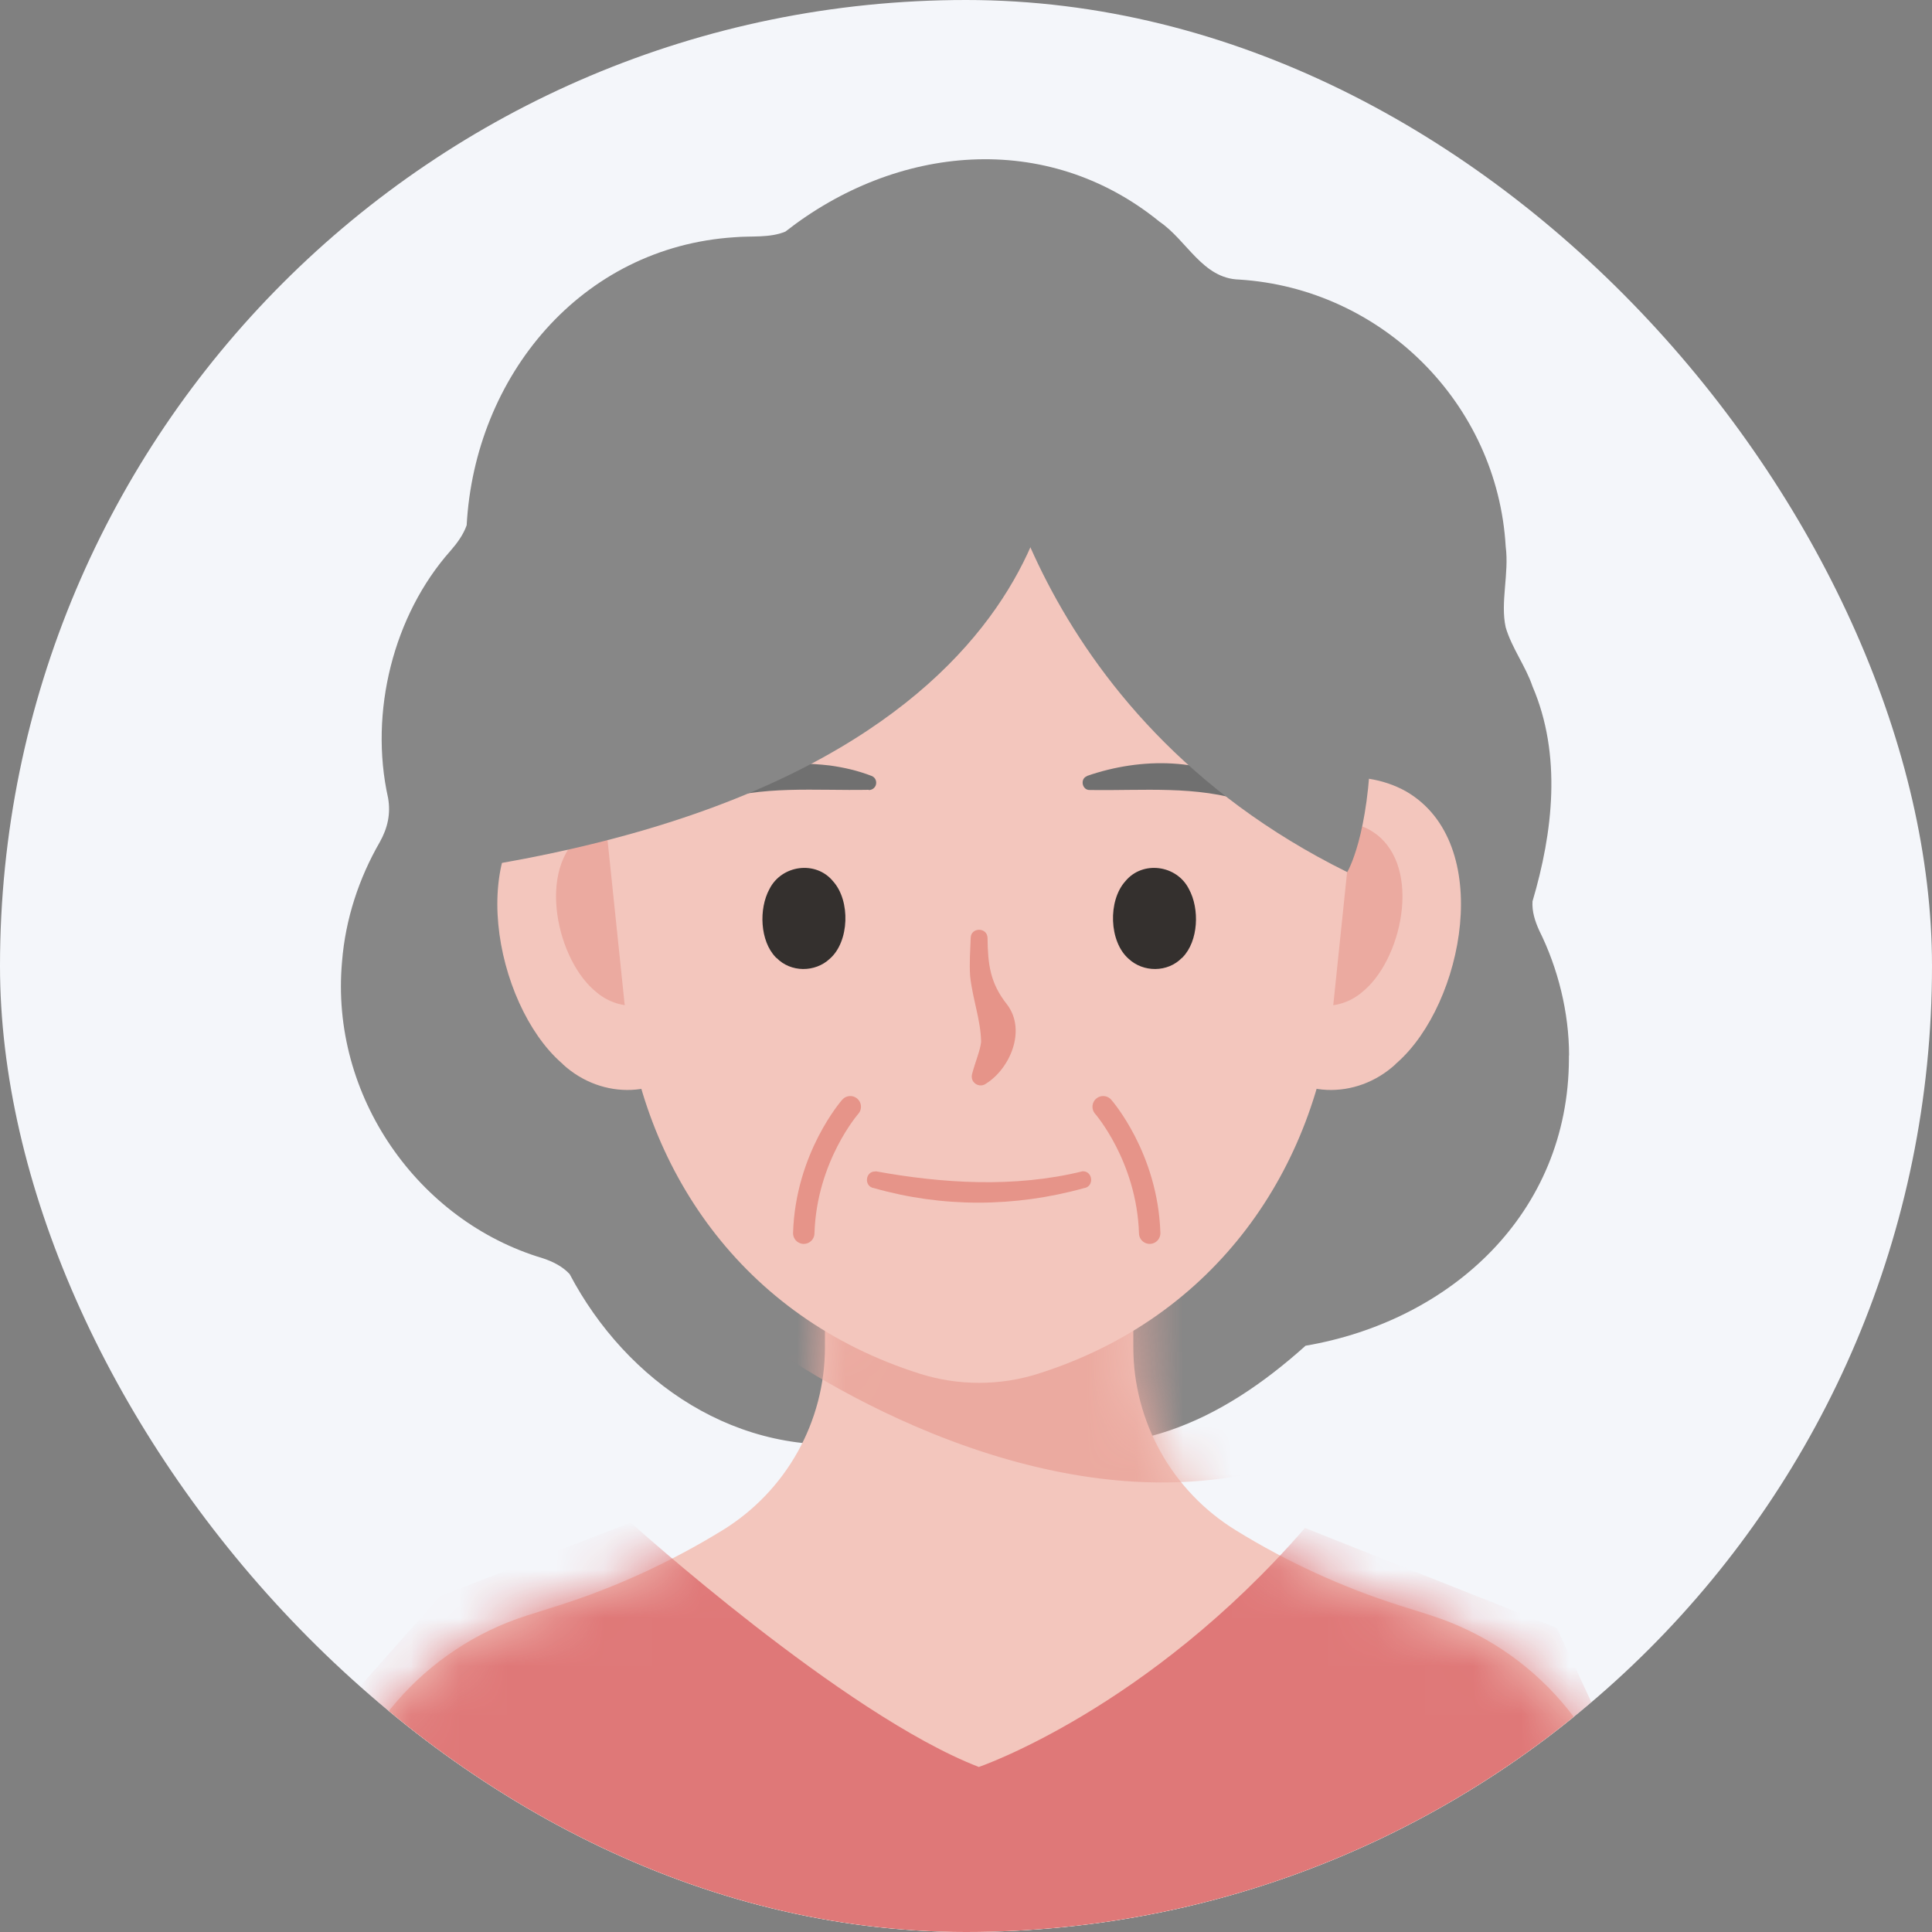 <svg width="40" height="40" viewBox="0 0 40 40" fill="none" xmlns="http://www.w3.org/2000/svg">
<rect x="0" y="0" width="40" height="40" fill="#808080" stroke="none"/>
<g clip-path="url(#clip0_1429_78246)">
<rect width="40" height="40" rx="20" fill="#F4F6FA"/>
<path d="M32.486 21.855C32.486 20.962 32.256 20.044 31.868 19.265C31.781 19.073 31.715 18.871 31.729 18.661C32.151 17.234 32.34 15.635 31.729 14.211C31.586 13.789 31.299 13.415 31.174 12.989C31.059 12.476 31.247 11.872 31.174 11.317C31.003 8.35 28.605 5.973 25.655 5.788C24.898 5.767 24.577 4.979 24.008 4.591C21.666 2.685 18.556 2.996 16.262 4.794C15.941 4.93 15.557 4.881 15.205 4.912C12.021 5.118 9.829 7.799 9.662 10.874C9.592 11.073 9.463 11.248 9.323 11.408C8.15 12.731 7.637 14.738 8.035 16.522C8.091 16.846 8.028 17.139 7.864 17.433C7.431 18.183 7.152 19.028 7.082 19.904C6.827 22.686 8.656 25.283 11.239 26.051C11.459 26.124 11.651 26.225 11.794 26.379C12.967 28.606 15.274 30.218 17.969 29.859C18.563 29.81 19.104 29.576 19.666 29.44C20.102 29.36 20.507 29.608 20.922 29.705C23.32 30.344 25.268 29.444 27.03 27.862C30.039 27.346 32.476 25.122 32.483 21.915V21.848L32.486 21.855Z" fill="#878787"/>
<path d="M28.895 22.032C28.074 22.786 26.839 22.744 26.127 21.896C25.031 20.737 24.978 18.032 26.099 16.873C26.846 16.074 28.158 15.851 29.111 16.385C30.957 17.453 30.305 20.783 28.926 22.001L28.891 22.032H28.895Z" fill="#F3C6BD"/>
<path d="M28.239 20.508C27.757 20.951 27.031 20.927 26.613 20.428C25.97 19.747 25.939 18.159 26.599 17.475C27.038 17.007 27.81 16.874 28.368 17.188C29.454 17.817 29.07 19.771 28.26 20.491L28.239 20.508Z" fill="#EBAAA0"/>
<path d="M11.65 22.032C12.47 22.786 13.706 22.744 14.418 21.896C15.514 20.737 15.566 18.032 14.446 16.873C13.699 16.074 12.387 15.851 11.434 16.385C9.587 17.453 10.24 20.783 11.619 22.001L11.654 22.032H11.65Z" fill="#F3C6BD"/>
<path d="M12.309 20.508C12.791 20.951 13.517 20.927 13.936 20.428C14.578 19.747 14.61 18.159 13.95 17.475C13.51 17.007 12.739 16.874 12.18 17.188C11.095 17.817 11.479 19.771 12.288 20.491L12.309 20.508Z" fill="#EBAAA0"/>
<path d="M29.625 33.444L28.993 33.245C27.796 32.864 26.651 32.341 25.583 31.681C24.267 30.871 23.464 29.436 23.464 27.89V21.59H17.08V27.89C17.08 29.436 16.277 30.871 14.961 31.681C13.893 32.337 12.749 32.864 11.551 33.245L10.919 33.444C8.787 34.121 7.213 35.936 6.843 38.145L5.98 43.294H34.561L33.699 38.145C33.329 35.939 31.754 34.124 29.622 33.444H29.625Z" fill="#F3C6BD"/>
<mask id="mask0_1429_78246" style="mask-type:luminance" maskUnits="userSpaceOnUse" x="5" y="21" width="30" height="23">
<path d="M29.625 33.444L28.993 33.245C27.796 32.864 26.651 32.341 25.583 31.681C24.267 30.871 23.464 29.436 23.464 27.89V21.59H17.08V27.89C17.08 29.436 16.277 30.871 14.961 31.681C13.893 32.337 12.749 32.864 11.551 33.245L10.919 33.444C8.787 34.121 7.213 35.936 6.843 38.145L5.98 43.294H34.561L33.699 38.145C33.329 35.939 31.754 34.124 29.622 33.444H29.625Z" fill="white"/>
</mask>
<g mask="url(#mask0_1429_78246)">
<path d="M27.655 25.963C27.501 25.963 15.77 25.502 15.77 25.502L15.846 27.802C15.846 27.802 20.831 31.516 25.815 30.525C29.414 29.809 27.655 25.963 27.655 25.963Z" fill="#EBAAA0"/>
<path d="M20.271 36.581C20.271 36.581 23.758 35.391 27.018 31.635L32.233 33.705L36.03 41.873L36.145 45.44L4.473 45.133L4.818 37.887L9.112 33.045L13.059 31.523C13.059 31.523 17.475 35.51 20.271 36.585V36.581Z" fill="#DF7878"/>
</g>
<path d="M20.902 6.557H19.639C15.262 6.557 11.845 10.347 12.298 14.7L12.93 20.77C13.283 24.173 15.338 27.269 19.046 28.442C19.841 28.693 20.7 28.693 21.492 28.442C25.199 27.269 27.255 24.17 27.608 20.77L28.239 14.7C28.693 10.347 25.276 6.557 20.899 6.557H20.902Z" fill="#F3C6BD"/>
<path d="M20.446 19.422C20.453 19.96 20.495 20.351 20.851 20.798C21.256 21.335 20.907 22.128 20.415 22.435C20.334 22.497 20.219 22.48 20.156 22.4C20.121 22.354 20.111 22.295 20.125 22.239C20.195 21.974 20.296 21.747 20.313 21.569C20.303 21.108 20.142 20.71 20.086 20.215C20.066 19.936 20.09 19.667 20.097 19.419C20.1 19.195 20.439 19.192 20.446 19.419V19.422Z" fill="#E69489"/>
<path d="M24.47 19.832C24.176 20.136 23.67 20.136 23.366 19.85C22.962 19.497 22.934 18.649 23.3 18.244C23.656 17.811 24.365 17.906 24.616 18.408C24.84 18.817 24.812 19.483 24.487 19.818L24.47 19.836V19.832Z" fill="#34302E"/>
<path d="M22.508 16.064C23.62 15.679 24.951 15.672 25.966 16.347C26.033 16.394 26.049 16.487 25.999 16.554C25.957 16.609 25.886 16.629 25.823 16.607C24.773 16.257 23.665 16.374 22.566 16.356C22.402 16.365 22.354 16.121 22.508 16.068L22.508 16.064Z" fill="#707070"/>
<path d="M16.077 19.832C16.37 20.136 16.876 20.136 17.18 19.85C17.585 19.497 17.613 18.649 17.246 18.244C16.89 17.811 16.182 17.906 15.93 18.408C15.707 18.817 15.735 19.483 16.059 19.818L16.077 19.836V19.832Z" fill="#34302E"/>
<path d="M17.984 16.352C16.881 16.374 15.774 16.253 14.72 16.606C14.564 16.661 14.451 16.434 14.587 16.344C15.349 15.813 16.303 15.746 17.184 15.849C17.478 15.89 17.762 15.955 18.046 16.065C18.123 16.094 18.16 16.18 18.131 16.26C18.108 16.321 18.047 16.358 17.987 16.357L17.984 16.352Z" fill="#707070"/>
<path d="M18.131 24.25C19.501 24.5 21.001 24.599 22.414 24.25C22.631 24.243 22.658 24.571 22.442 24.599C21.001 25 19.501 25 18.096 24.599C17.88 24.568 17.911 24.24 18.131 24.254V24.25Z" fill="#E69489"/>
<path d="M21.892 8.711C21.892 8.711 22.559 15.975 9.71 17.979C9.71 17.979 7.609 3.189 21.892 8.711Z" fill="#878787"/>
<path d="M20.469 8.52C20.469 8.52 21.223 14.761 27.893 18.056C27.893 18.056 28.347 17.316 28.385 15.323C30.008 12.621 26.026 7.961 20.469 8.516V8.52Z" fill="#878787"/>
<path d="M11.117 13.083C11.117 13.083 21.069 5.334 29.243 13.847C29.613 11.788 30.242 6.189 21.446 4.95C12.28 3.658 11.117 13.083 11.117 13.083Z" fill="#878787"/>
<path d="M17.604 22.914C17.604 22.914 16.689 23.954 16.641 25.532" stroke="#E69489" stroke-width="0.443" stroke-linecap="round" stroke-linejoin="round"/>
<path d="M22.84 22.914C22.84 22.914 23.754 23.954 23.803 25.532" stroke="#E69489" stroke-width="0.443" stroke-linecap="round" stroke-linejoin="round"/>
</g>
<defs>
<clipPath id="clip0_1429_78246">
<rect width="40" height="40" rx="20" fill="white"/>
</clipPath>
</defs>
</svg>
